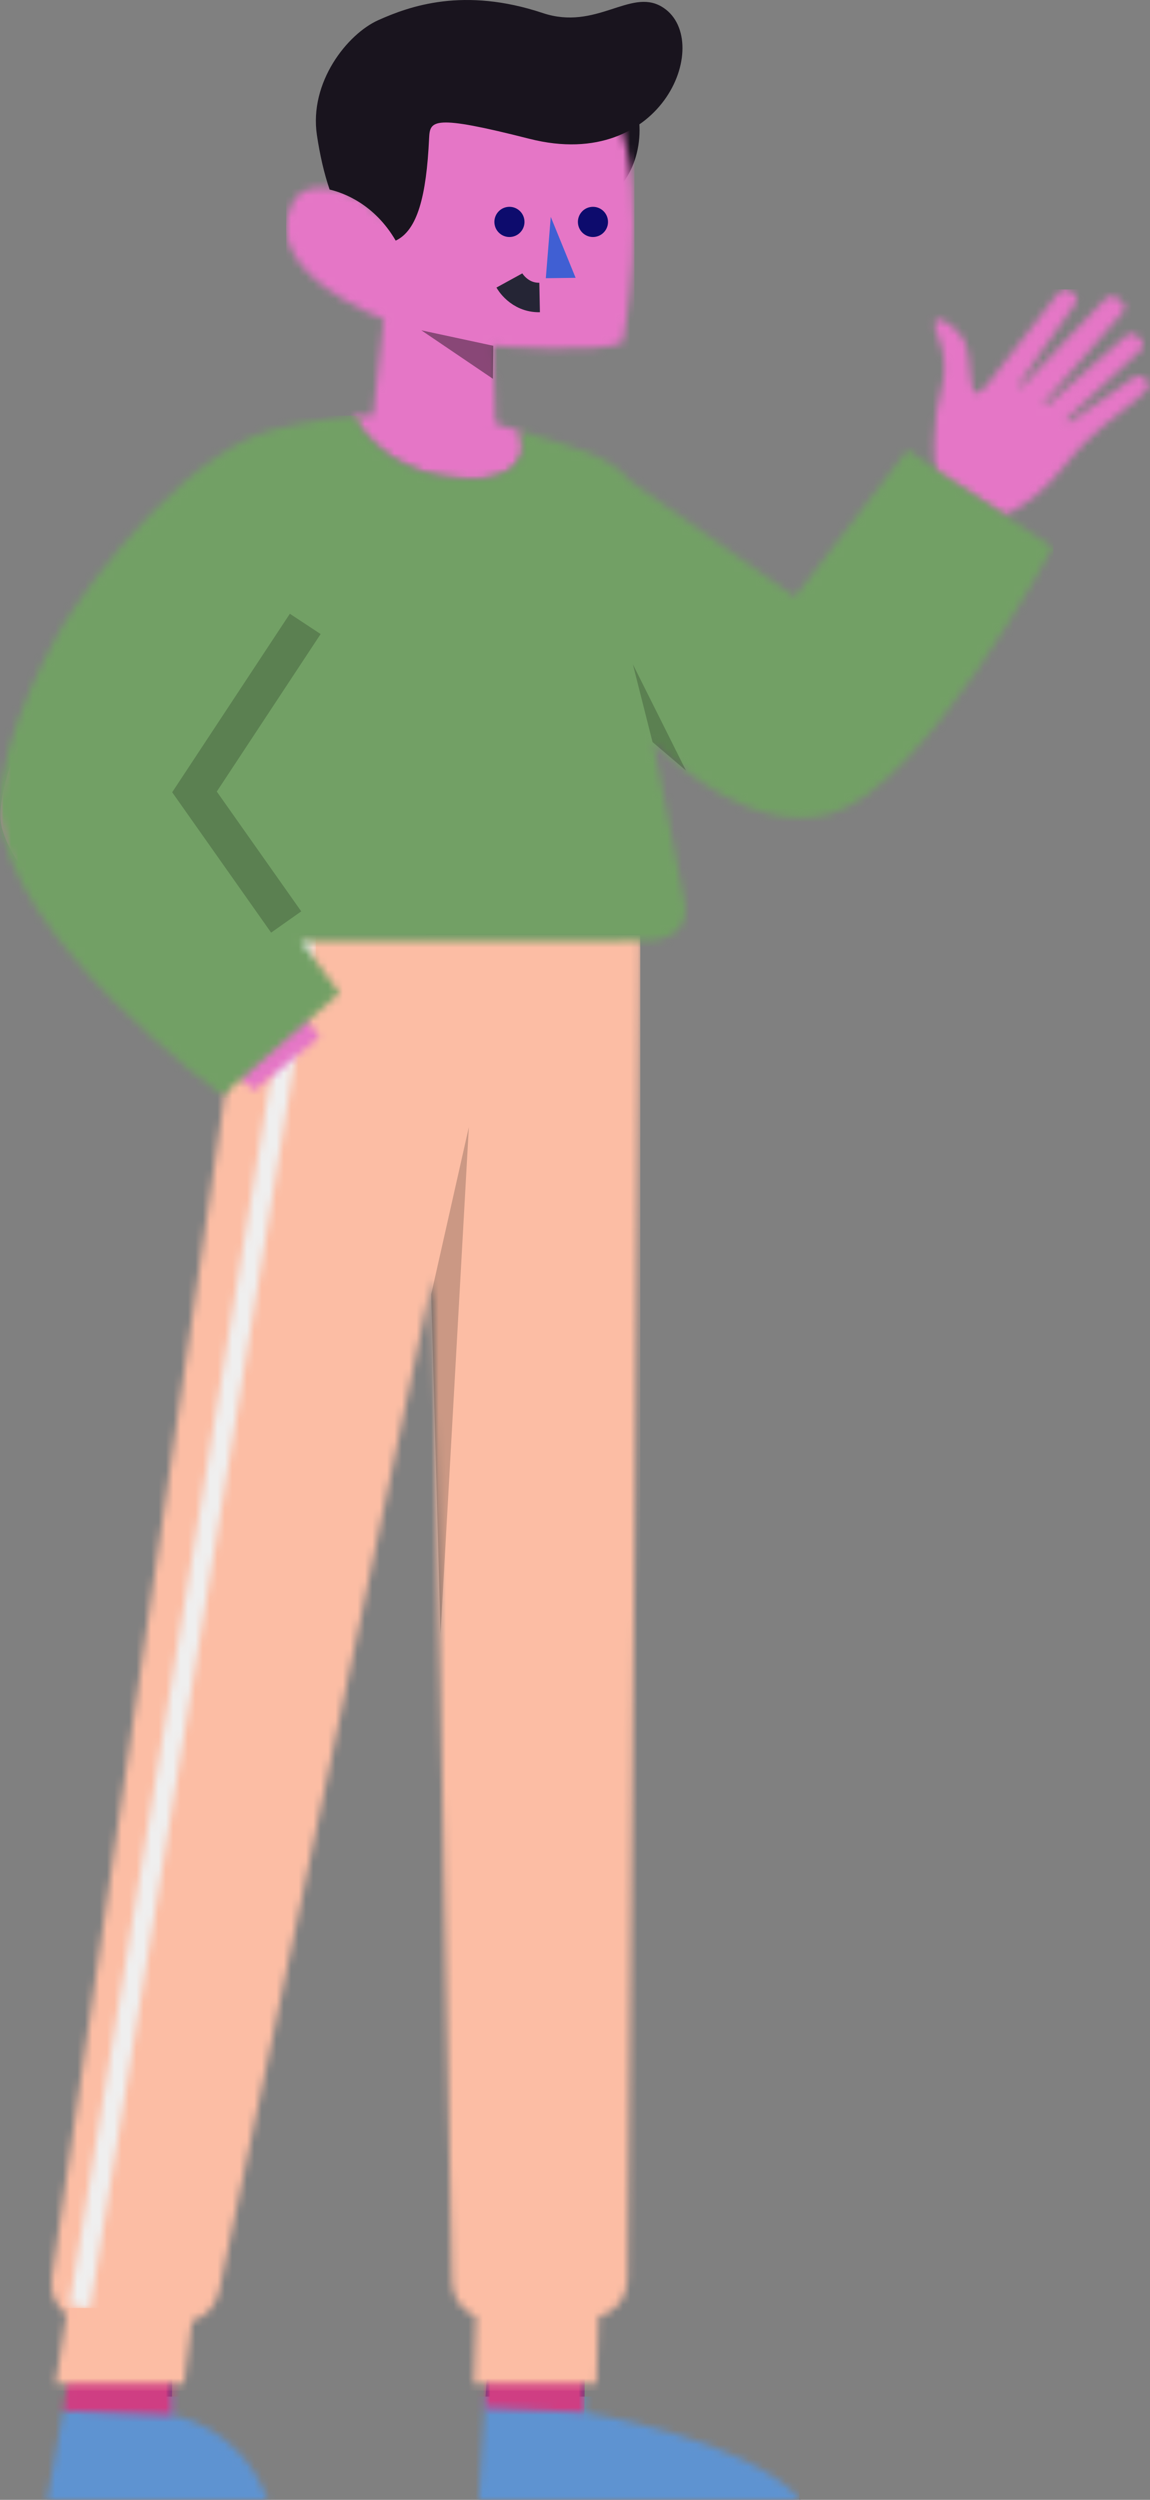 <svg width="156" height="339" viewBox="0 0 156 339" fill="none" xmlns="http://www.w3.org/2000/svg">
<rect x="0" y="0" width="156" height="339" fill="#808080" stroke="none"/>
<path fill-rule="evenodd" clip-rule="evenodd" d="M86.759 17.65C86.759 23.391 83.069 28.045 78.517 28.045C73.966 28.045 70.277 23.391 70.277 17.65C70.277 11.909 73.966 7.256 78.517 7.256C83.069 7.256 86.759 11.909 86.759 17.65Z" fill="#19141E"/>
<mask id="mask0" mask-type="alpha" maskUnits="userSpaceOnUse" x="38" y="12" width="48" height="47">
<path d="M67.257 58.829L66.912 46.89C66.912 46.89 81.381 48.046 84.476 46.433C84.476 46.433 88.259 26.89 83.747 16.068L83.656 15.647L53.123 12.066L51.411 29.634C50.382 26.592 41.894 23.143 39.675 27.499C34.867 36.938 52.06 43.293 52.06 43.293L50.314 58.973" fill="white"/>
</mask>
<g mask="url(#mask0)">
<path d="M67.257 58.829L66.912 46.89C66.912 46.89 81.381 48.046 84.476 46.433C84.476 46.433 88.259 26.89 83.747 16.068L83.656 15.647L53.123 12.066L51.411 29.634C50.382 26.592 41.894 23.143 39.675 27.499C34.867 36.938 52.06 43.293 52.06 43.293L50.314 58.973" fill="#E576C6"/>
<path d="M86.058 11.998H38.826V59.252H86.058V11.998Z" fill="#E576C6"/>
</g>
<path opacity="0.399" fill-rule="evenodd" clip-rule="evenodd" d="M66.912 46.89L57.156 44.793L66.865 51.37L66.912 46.89Z" fill="black"/>
<path fill-rule="evenodd" clip-rule="evenodd" d="M74.711 29.411L78.083 37.675L74.042 37.727L74.711 29.411Z" fill="#405FD3"/>
<path fill-rule="evenodd" clip-rule="evenodd" d="M71.116 29.729C71.317 30.842 70.58 31.907 69.47 32.108C68.36 32.31 67.297 31.57 67.097 30.458C66.896 29.345 67.633 28.279 68.743 28.078C69.853 27.877 70.915 28.616 71.116 29.729Z" fill="#0D0B6D"/>
<path fill-rule="evenodd" clip-rule="evenodd" d="M82.445 29.729C82.646 30.842 81.909 31.907 80.799 32.108C79.689 32.31 78.627 31.57 78.426 30.458C78.225 29.345 78.962 28.279 80.072 28.078C81.182 27.877 82.245 28.616 82.445 29.729Z" fill="#0D0B6D"/>
<path fill-rule="evenodd" clip-rule="evenodd" d="M53.678 32.632C50.783 27.664 46.595 26.149 44.715 25.705C43.965 23.532 43.393 21.011 42.992 18.331C41.914 11.157 47.116 4.612 51.318 2.732C55.572 0.83 62.905 -1.805 73.64 1.772C80.857 4.179 85.47 -1.583 89.717 0.878C96.974 5.085 90.224 23.503 71.823 18.824C58.66 15.477 58.322 16.317 58.209 18.749C57.844 26.613 56.621 31.24 53.678 32.632Z" fill="#19141E"/>
<path fill-rule="evenodd" clip-rule="evenodd" d="M69.099 38.034C69.099 38.034 70.396 40.398 73.2 40.342L69.099 38.034Z" fill="white"/>
<path d="M69.099 38.034C69.099 38.034 70.396 40.398 73.2 40.342" stroke="#252535" stroke-width="4"/>
<mask id="mask1" mask-type="alpha" maskUnits="userSpaceOnUse" x="6" y="311" width="103" height="28">
<path d="M79.386 317.368L79.273 327.159C79.273 327.159 101.201 330.617 108.634 339H64.947L66.776 311.009L79.386 317.368ZM23.424 316.543L23.311 327.541C23.311 327.541 32.547 328.748 36.306 339H6.405L8.588 326.933L15.203 323.245L23.424 316.543Z" fill="white"/>
</mask>
<g mask="url(#mask1)">
<path d="M79.386 317.368L79.273 327.159C79.273 327.159 101.201 330.617 108.634 339H64.947L66.776 311.009L79.386 317.368ZM23.424 316.543L23.311 327.541C23.311 327.541 32.547 328.748 36.306 339H6.405L8.588 326.933L15.203 323.245L23.424 316.543Z" fill="#0D0B6D"/>
<path d="M108.445 325H2.774V340.218H108.445V325Z" fill="#5E93D1"/>
</g>
<mask id="mask2" mask-type="alpha" maskUnits="userSpaceOnUse" x="8" y="312" width="72" height="16">
<path d="M66.776 313.575L79.386 317.368L79.273 327.159L65.76 326.551L66.776 313.575ZM10.815 312.75L23.424 316.544L23.311 327.541L8.588 326.932L10.815 312.75Z" fill="white"/>
</mask>
<g mask="url(#mask2)">
<path d="M66.776 313.575L79.386 317.368L79.273 327.159L65.76 326.551L66.776 313.575ZM10.815 312.75L23.424 316.544L23.311 327.541L8.588 326.932L10.815 312.75Z" fill="#CF3E83"/>
<path d="M79.254 309.721H6.404V333.749H79.254V309.721Z" fill="#CF3E83"/>
</g>
<mask id="mask3" mask-type="alpha" maskUnits="userSpaceOnUse" x="6" y="126" width="81" height="198">
<path d="M81.193 314.158L80.903 323.245H64.269L64.561 314.131C62.698 313.382 61.366 311.582 61.321 309.456L58.644 173.344L29.714 310.761C29.307 312.694 27.875 314.195 26.056 314.748L24.968 323.245H7.528L9.029 313.864C7.577 312.737 6.735 310.883 7.025 308.903L33.659 126.775L57.728 126.775L57.726 126.706H86.878L85.13 309.201C85.106 311.601 83.439 313.609 81.193 314.158Z" fill="white"/>
</mask>
<g mask="url(#mask3)">
<path d="M81.193 314.158L80.903 323.245H64.269L64.561 314.131C62.698 313.382 61.366 311.582 61.321 309.456L58.644 173.344L29.714 310.761C29.307 312.694 27.875 314.195 26.056 314.748L24.968 323.245H7.528L9.029 313.864C7.577 312.737 6.735 310.883 7.025 308.903L33.659 126.775L57.728 126.775L57.726 126.706H86.878L85.13 309.201C85.106 311.601 83.439 313.609 81.193 314.158Z" fill="#2F2F3D"/>
<path d="M86.859 126.775H6.404V324.2H86.859V126.775Z" fill="#FCBDA4"/>
</g>
<path opacity="0.198" fill-rule="evenodd" clip-rule="evenodd" d="M58.496 175.501L63.6 152.847L59.76 221.528L58.496 175.501Z" fill="black"/>
<mask id="mask4" mask-type="alpha" maskUnits="userSpaceOnUse" x="9" y="126" width="34" height="188">
<path d="M39.886 126.947L42.68 127.403L12.215 313.004L9.413 312.536L39.886 126.947Z" fill="white"/>
</mask>
<g mask="url(#mask4)">
<path d="M39.886 126.947L42.68 127.403L12.215 313.004L9.413 312.536L39.886 126.947Z" fill="#EFEFEF"/>
<path d="M42.845 126.775H8.422V312.987H42.845V126.775Z" fill="#EFEFEF"/>
</g>
<mask id="mask5" mask-type="alpha" maskUnits="userSpaceOnUse" x="0" y="39" width="156" height="109">
<path d="M126.92 64.346L126.72 60.89C126.72 60.89 126.724 58.486 127.036 55.89C127.348 53.295 129.15 50.225 127.244 45.643C125.339 41.065 129.894 44.226 130.903 46.403C131.743 48.219 131.299 52.036 132.332 53.434C133.204 52.96 133.785 52.343 133.785 52.343L143.603 39.675C143.92 39.249 144.504 39.122 144.972 39.373L145.501 39.659C146.057 39.962 146.233 40.671 145.877 41.188C143.96 43.987 138.02 52.196 138.18 52.279L138.44 52.594L149.972 40.499C150.332 40.097 150.936 40.026 151.381 40.332L152.073 40.81C152.578 41.156 152.686 41.849 152.309 42.327C150.016 45.273 141.41 54.624 141.574 54.716L141.918 55.046L152.654 45.615C153.034 45.193 153.682 45.145 154.123 45.5L154.647 45.926C155.107 46.296 155.175 46.969 154.799 47.422L144.66 56.905L144.952 57.363L153.754 51.212C154.159 50.854 154.767 50.854 155.175 51.209L155.419 51.427C155.852 51.81 155.9 52.467 155.524 52.908C154.235 54.425 150.232 56.965 147.086 60.098C144.644 62.531 143.447 64.836 140.037 67.567C138.596 68.725 137.311 69.33 136.086 69.971L126.92 64.346ZM47.783 56.418C47.783 56.418 54.566 56.405 59.462 56.388C64.357 56.371 70.513 58.43 70.513 58.43C70.513 58.43 73.717 65.626 62.589 64.975C51.462 64.322 47.783 56.418 47.783 56.418ZM0.068 110.902C-0.179 101.838 10.68 85.538 10.68 85.538L29.688 93.998L21.867 110.657L43.373 140.639L34.519 147.85C34.519 147.85 0.358 121.59 0.068 110.902Z" fill="white"/>
</mask>
<g mask="url(#mask5)">
<path d="M126.92 64.346L126.72 60.89C126.72 60.89 126.724 58.486 127.036 55.89C127.348 53.295 129.15 50.225 127.244 45.643C125.339 41.065 129.894 44.226 130.903 46.403C131.743 48.219 131.299 52.036 132.332 53.434C133.204 52.96 133.785 52.343 133.785 52.343L143.603 39.675C143.92 39.249 144.504 39.122 144.972 39.373L145.501 39.659C146.057 39.962 146.233 40.671 145.877 41.188C143.96 43.987 138.02 52.196 138.18 52.279L138.44 52.594L149.972 40.499C150.332 40.097 150.936 40.026 151.381 40.332L152.073 40.81C152.578 41.156 152.686 41.849 152.309 42.327C150.016 45.273 141.41 54.624 141.574 54.716L141.918 55.046L152.654 45.615C153.034 45.193 153.682 45.145 154.123 45.5L154.647 45.926C155.107 46.296 155.175 46.969 154.799 47.422L144.66 56.905L144.952 57.363L153.754 51.212C154.159 50.854 154.767 50.854 155.175 51.209L155.419 51.427C155.852 51.81 155.9 52.467 155.524 52.908C154.235 54.425 150.232 56.965 147.086 60.098C144.644 62.531 143.447 64.836 140.037 67.567C138.596 68.725 137.311 69.33 136.086 69.971L126.92 64.346ZM47.783 56.418C47.783 56.418 54.566 56.405 59.462 56.388C64.357 56.371 70.513 58.43 70.513 58.43C70.513 58.43 73.717 65.626 62.589 64.975C51.462 64.322 47.783 56.418 47.783 56.418ZM0.068 110.902C-0.179 101.838 10.68 85.538 10.68 85.538L29.688 93.998L21.867 110.657L43.373 140.639L34.519 147.85C34.519 147.85 0.358 121.59 0.068 110.902Z" fill="#E576C6"/>
<path d="M156.106 39.245H23.616V153.375H156.106V39.245Z" fill="#E576C6"/>
</g>
<mask id="mask6" mask-type="alpha" maskUnits="userSpaceOnUse" x="0" y="56" width="143" height="93">
<path d="M40.799 127.57L46.087 134.666L30.159 148.549C30.159 148.549 0.928 127.127 0.025 110.331C-0.549 99.633 8.811 84.362 8.811 84.362C8.811 84.362 20.56 65.587 34.141 59.25C36.928 57.95 43.685 56.865 47.782 56.418C49.037 56.281 48.287 56.77 48.718 57.598C49.168 58.463 50.539 59.744 51.487 60.702C53.461 62.696 57.351 64.206 59.44 64.515C61.033 64.751 64.11 65.116 65.59 64.917C67.071 64.718 68.68 64.05 69.11 63.653C69.54 63.256 70.18 62.76 70.512 61.994C70.844 61.229 70.827 61.448 70.827 60.743C70.827 60.037 70.791 60.141 70.722 59.805C70.653 59.469 70.653 59.267 70.612 59.094C70.432 58.326 70.512 58.43 70.512 58.43C78.529 60.851 82.591 61.747 85.511 65.269L107.832 80.932L123.104 61.006L142.809 74.235C142.809 74.235 125.362 106.737 112.717 110.33C102.532 113.225 92.213 104.223 88.585 100.613L92.895 122.492C93.586 126.27 90.278 127.7 87.331 127.566L40.799 127.57Z" fill="white"/>
</mask>
<g mask="url(#mask6)">
<path d="M40.799 127.57L46.087 134.666L30.159 148.549C30.159 148.549 0.928 127.127 0.025 110.331C-0.549 99.633 8.811 84.362 8.811 84.362C8.811 84.362 20.56 65.587 34.141 59.25C36.928 57.95 43.685 56.865 47.782 56.418C49.037 56.281 48.287 56.77 48.718 57.598C49.168 58.463 50.539 59.744 51.487 60.702C53.461 62.696 57.351 64.206 59.44 64.515C61.033 64.751 64.11 65.116 65.59 64.917C67.071 64.718 68.68 64.05 69.11 63.653C69.54 63.256 70.18 62.76 70.512 61.994C70.844 61.229 70.827 61.448 70.827 60.743C70.827 60.037 70.791 60.141 70.722 59.805C70.653 59.469 70.653 59.267 70.612 59.094C70.432 58.326 70.512 58.43 70.512 58.43C78.529 60.851 82.591 61.747 85.511 65.269L107.832 80.932L123.104 61.006L142.809 74.235C142.809 74.235 125.362 106.737 112.717 110.33C102.532 113.225 92.213 104.223 88.585 100.613L92.895 122.492C93.586 126.27 90.278 127.7 87.331 127.566L40.799 127.57Z" fill="#72A065"/>
<path d="M142.897 56.363H8.39233e-05L8.39233e-05 148.868H142.897V56.363Z" fill="#72A065"/>
</g>
<path opacity="0.201" fill-rule="evenodd" clip-rule="evenodd" d="M88.517 100.626L85.85 90.084L93.053 104.491L88.517 100.626Z" fill="black"/>
<path opacity="0.201" d="M38.821 125.03L26.382 107.39L41.407 84.606" stroke="black" stroke-width="5"/>
</svg>
